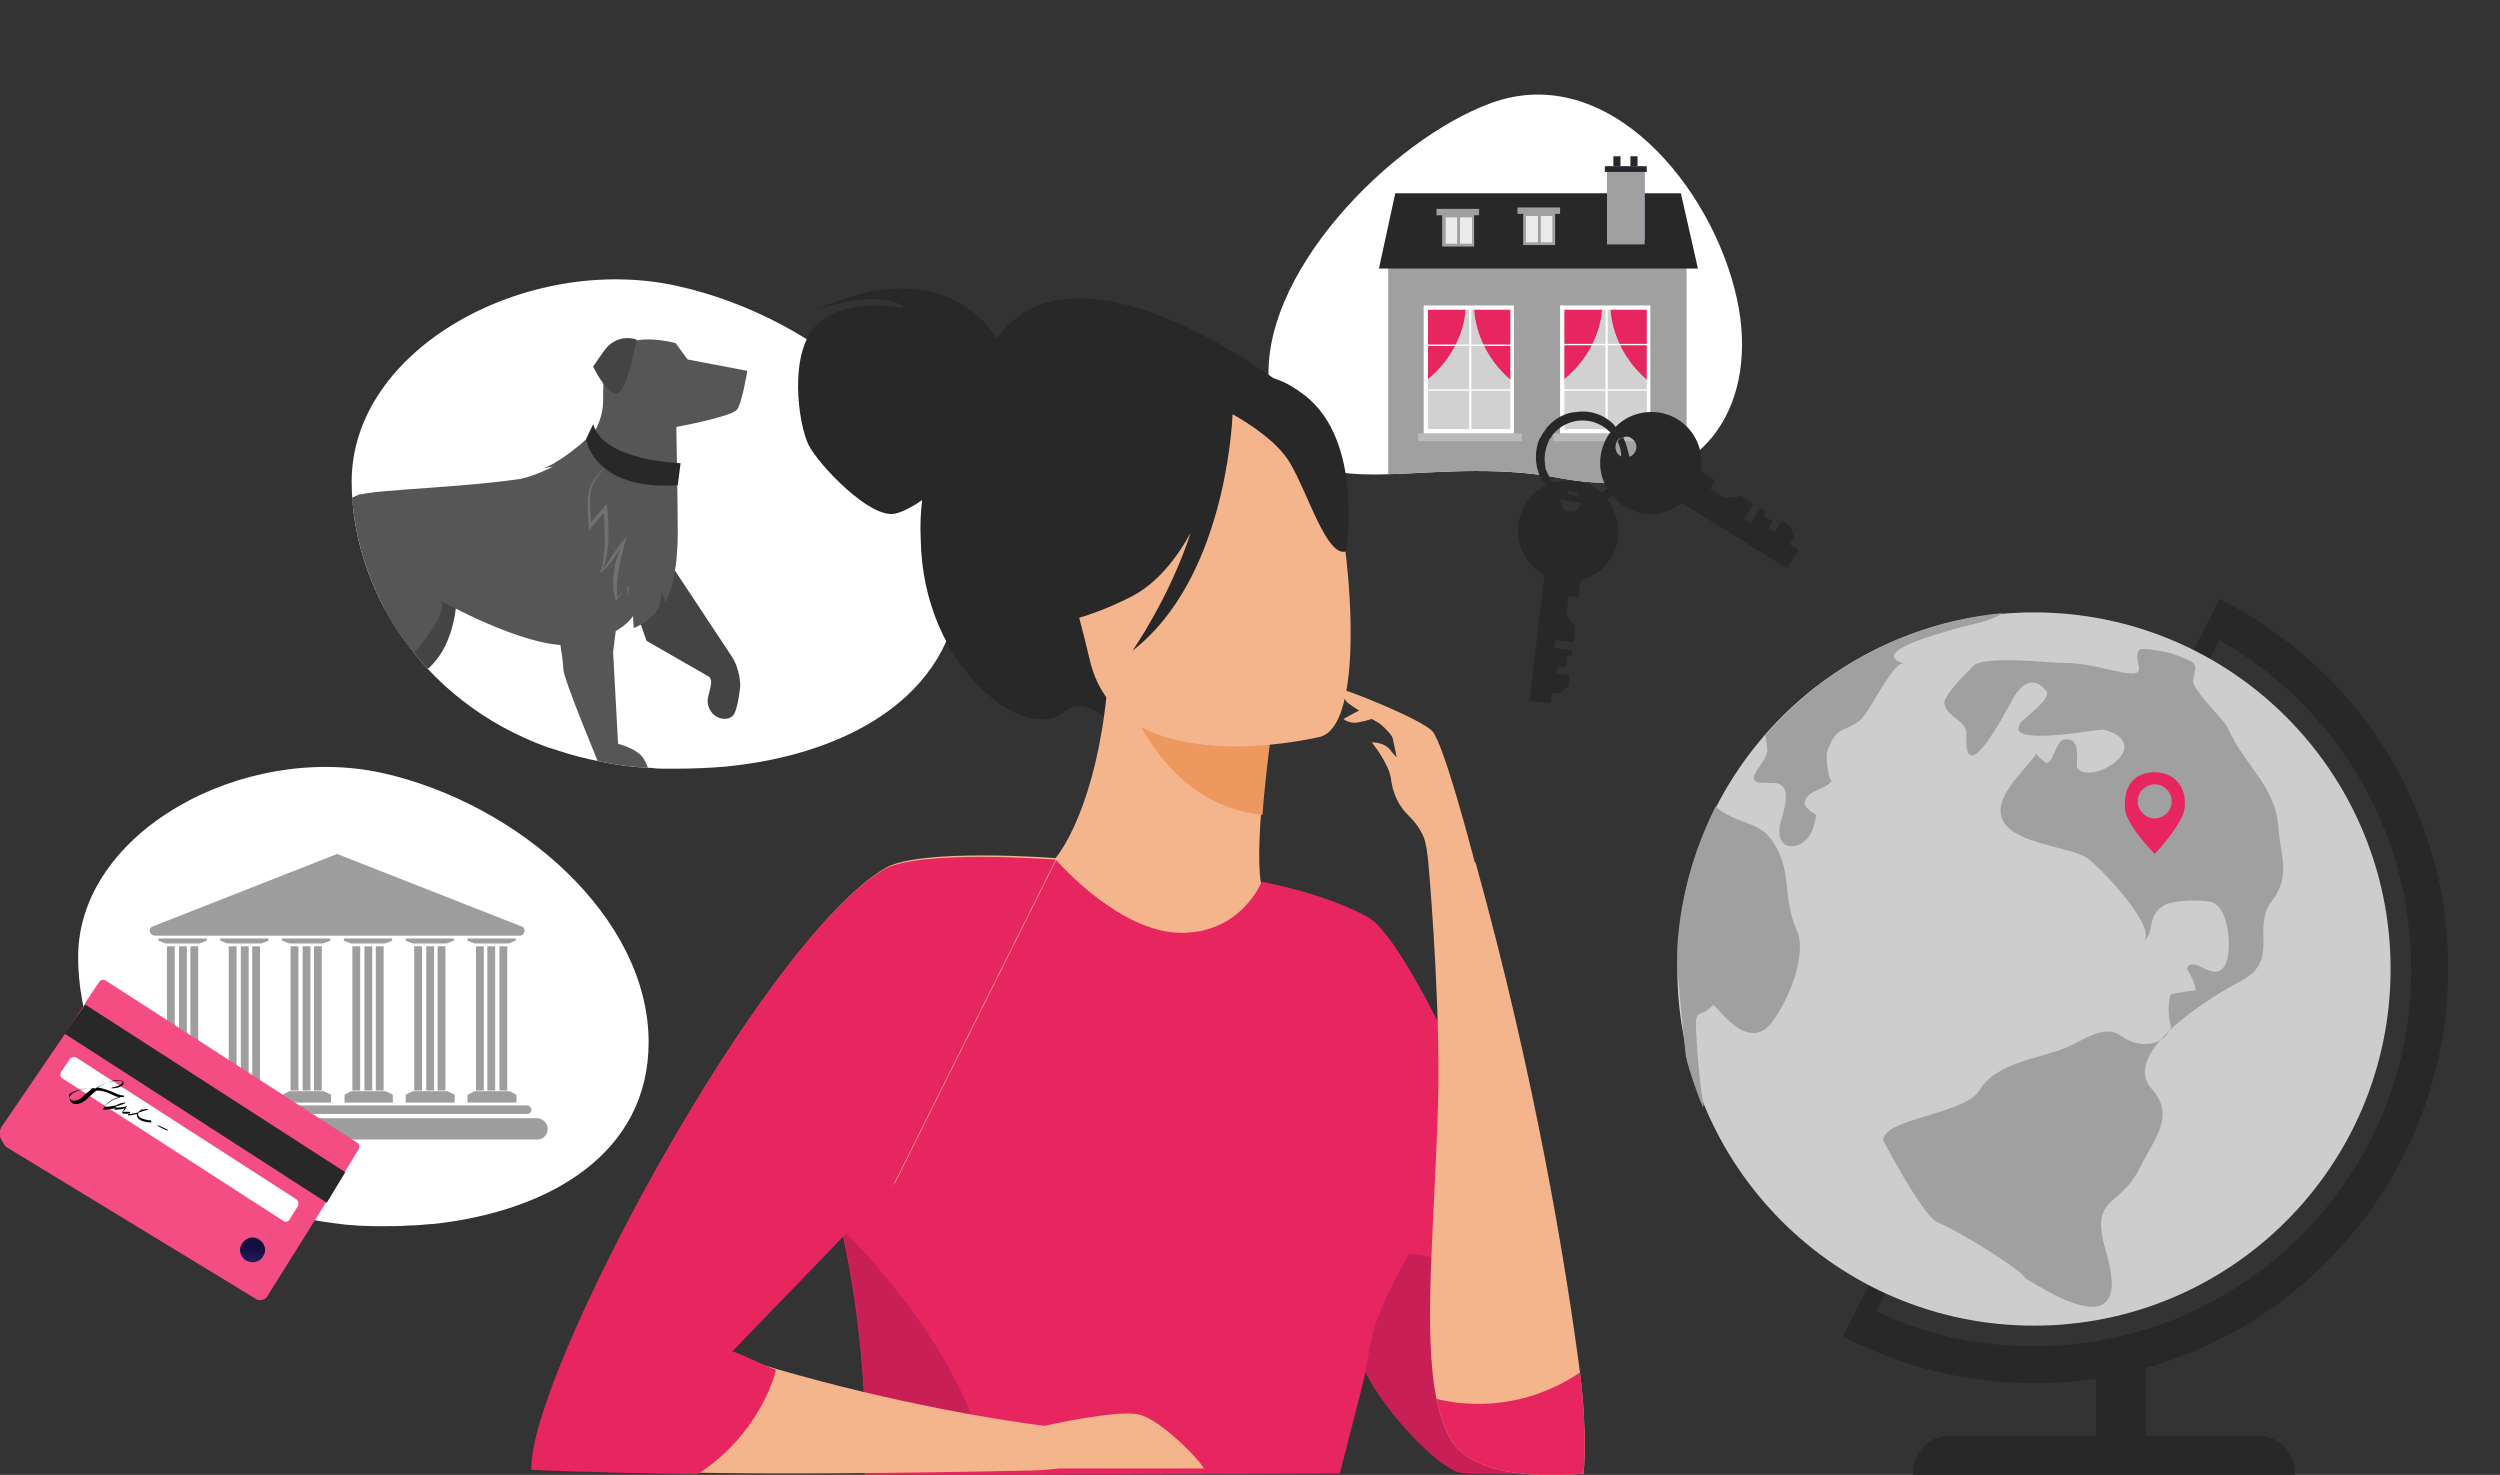 <?xml version="1.0" encoding="utf-8"?>
<!-- Generator: Adobe Illustrator 27.0.0, SVG Export Plug-In . SVG Version: 6.00 Build 0)  -->
<svg version="1.1" xmlns="http://www.w3.org/2000/svg" xmlns:xlink="http://www.w3.org/1999/xlink" x="0px" y="0px"
	 viewBox="0 0 351.9 207.6" style="enable-background:new 0 0 351.9 207.6;" xml:space="preserve">
<rect x="0" y="0" width="351.9" height="207.6" fill="#333333" stroke="none"/>
<style type="text/css">
	.st0{display:none;}
	.st1{display:inline;fill:#FFFFFF;}
	.st2{display:inline;}
	.st3{fill:#B9B9B9;}
	.st4{fill:#CDCDCD;}
	.st5{fill:#7C7C7C;}
	.st6{fill:#E4E4E4;}
	.st7{display:inline;opacity:0.22;}
	.st8{fill:#F47458;}
	.st9{fill:#444444;}
	.st10{fill:#565656;}
	.st11{fill:#707070;}
	.st12{display:inline;fill:#282828;}
	.st13{clip-path:url(#SVGID_00000005956811011422886280000015079470346973385899_);fill:#FFFFFF;}
	.st14{clip-path:url(#SVGID_00000005956811011422886280000015079470346973385899_);}
	.st15{fill:#A0A0A0;}
	.st16{fill:#A2A2A2;}
	.st17{fill:#E7255E;}
	.st18{fill:#FFFFFF;}
	.st19{fill:#282828;}
	.st20{fill:#EBEBEB;}
	.st21{fill:#7C9AF2;}
	.st22{fill:#BABABA;}
	.st23{fill:#D1D1D1;}
	.st24{clip-path:url(#SVGID_00000013903822945370105390000013106571412504302479_);fill:#FFFFFF;}
	.st25{clip-path:url(#SVGID_00000013903822945370105390000013106571412504302479_);}
	.st26{fill:#F4B58D;}
	.st27{fill:#ED985F;}
	.st28{fill:#C91F57;}
	.st29{fill:#9E9E9E;}
	.st30{fill:#F44D84;}
	.st31{fill:url(#SVGID_00000082356870649907722490000002865726505185568182_);}
	.st32{fill:url(#SVGID_00000106837051004963756800000004551920043144923016_);}
</style>
<g id="bg" class="st0">
	<rect x="-51.3" y="-711.1" class="st1" width="841.9" height="841.9"/>
</g>
<g id="graphics">
	<g class="st0">
		<g class="st2">
			
				<rect x="151.2" y="-431.3" transform="matrix(-1 -1.224647e-16 1.224647e-16 -1 330.164 -839.692)" class="st3" width="27.9" height="23"/>
			
				<rect x="165.1" y="-431.3" transform="matrix(-1 -1.224647e-16 1.224647e-16 -1 358.023 -839.692)" class="st4" width="27.9" height="23"/>
			<polygon class="st5" points="151.2,-414.2 155.6,-414.2 155.2,-415.4 155.6,-416.3 151.2,-416.3 			"/>
			<polygon class="st3" points="165.1,-424.2 169.5,-424.2 169.1,-425.5 169.5,-426.4 165.1,-426.4 			"/>
			<polygon class="st5" points="165.1,-426.4 160.7,-426.4 161.1,-425.1 160.7,-424.2 165.1,-424.2 			"/>
			<polygon class="st3" points="192.9,-413.9 188.5,-413.9 188.9,-412.7 188.5,-411.8 192.9,-411.8 			"/>
			<rect x="183.1" y="-429.8" class="st6" width="8" height="3.1"/>
		</g>
		<g class="st2">
			
				<rect x="130.3" y="-454.3" transform="matrix(-1 -1.224647e-16 1.224647e-16 -1 288.375 -885.711)" class="st3" width="27.9" height="23"/>
			
				<rect x="144.2" y="-454.3" transform="matrix(-1 -1.224647e-16 1.224647e-16 -1 316.234 -885.711)" class="st4" width="27.9" height="23"/>
			<polygon class="st5" points="130.3,-437.2 134.7,-437.2 134.3,-438.4 134.7,-439.3 130.3,-439.3 			"/>
			<polygon class="st3" points="144.2,-447.2 148.6,-447.2 148.2,-448.5 148.6,-449.4 144.2,-449.4 			"/>
			<polygon class="st5" points="144.2,-449.4 139.8,-449.4 140.2,-448.1 139.8,-447.2 144.2,-447.2 			"/>
			<polygon class="st3" points="172,-436.9 167.6,-436.9 168,-435.7 167.6,-434.8 172,-434.8 			"/>
			<rect x="162.2" y="-452.8" class="st6" width="8" height="3.1"/>
		</g>
		<g class="st2">
			
				<rect x="106.4" y="-431.3" transform="matrix(-1 -1.224647e-16 1.224647e-16 -1 240.616 -839.692)" class="st3" width="27.9" height="23"/>
			
				<rect x="120.3" y="-431.3" transform="matrix(-1 -1.224647e-16 1.224647e-16 -1 268.475 -839.692)" class="st4" width="27.9" height="23"/>
			<polygon class="st5" points="106.4,-414.2 110.8,-414.2 110.4,-415.4 110.8,-416.3 106.4,-416.3 			"/>
			<polygon class="st3" points="120.3,-424.2 124.7,-424.2 124.3,-425.5 124.7,-426.4 120.3,-426.4 			"/>
			<polygon class="st5" points="120.3,-426.4 115.9,-426.4 116.3,-425.1 115.9,-424.2 120.3,-424.2 			"/>
			<polygon class="st3" points="148.2,-413.9 143.8,-413.9 144.1,-412.7 143.8,-411.8 148.2,-411.8 			"/>
			<rect x="138.3" y="-429.8" class="st6" width="8" height="3.1"/>
		</g>
		<path class="st7" d="M150.6-437.5c-0.1,0-0.2,0-0.2,0c-0.1,0-0.2-0.1-0.2-0.2c0-0.2,0-0.5,0-0.7c0-0.1,0.1-0.2,0.2-0.2
			c0.4,0,0.8,0,1.2,0c0.1,0,0.2,0.1,0.2,0.2c0,0.7,0,1.4,0,2.1c0,0.1,0,0.1,0.1,0.1c0.5,0,0.9,0,1.4,0c0.2,0,0.3-0.1,0.3-0.3
			c0-0.8,0-1.7,0-2.5c0-0.2-0.1-0.4-0.3-0.5c-0.6-0.3-1.2-0.6-1.8-1c-0.2-0.1-0.4-0.1-0.6,0c-0.6,0.3-1.2,0.6-1.7,1
			c-0.2,0.1-0.3,0.3-0.3,0.5c0,0.8,0,1.7,0,2.5c0,0.2,0.1,0.2,0.2,0.3c0.1,0,0.2,0,0.2,0c0.1,0,0.2,0.1,0.2,0.2c0,0.2,0,0.5,0,0.7
			c0,0.1,0,0.2-0.1,0.2c-0.3,0-0.7,0-1-0.2c-0.4-0.2-0.6-0.6-0.6-1.1c0-0.9,0-1.8,0-2.6c0-0.6,0.3-1,0.8-1.3
			c0.6-0.4,1.3-0.7,1.9-1.1c0.5-0.3,1.1-0.3,1.6,0c0.6,0.3,1.2,0.7,1.8,1c0.6,0.3,0.8,0.8,0.8,1.4c0,0.8,0,1.7,0,2.5
			c0,0.8-0.6,1.3-1.3,1.3c-0.8,0-1.7,0-2.5,0c-0.2,0-0.2,0-0.2-0.2c0-0.7,0-1.4,0-2C150.6-437.4,150.6-437.4,150.6-437.5z"/>
		<path class="st7" d="M127.6-414.5c-0.1,0-0.2,0-0.2,0c-0.1,0-0.2-0.1-0.2-0.2c0-0.2,0-0.5,0-0.7c0-0.1,0.1-0.2,0.2-0.2
			c0.4,0,0.8,0,1.2,0c0.1,0,0.2,0.1,0.2,0.2c0,0.7,0,1.4,0,2.1c0,0.1,0,0.1,0.1,0.1c0.5,0,0.9,0,1.4,0c0.2,0,0.3-0.1,0.3-0.3
			c0-0.8,0-1.7,0-2.5c0-0.2-0.1-0.4-0.3-0.5c-0.6-0.3-1.2-0.6-1.8-1c-0.2-0.1-0.4-0.1-0.6,0c-0.6,0.3-1.2,0.6-1.7,1
			c-0.2,0.1-0.3,0.3-0.3,0.5c0,0.8,0,1.7,0,2.5c0,0.2,0.1,0.2,0.2,0.3c0.1,0,0.2,0,0.2,0c0.1,0,0.2,0.1,0.2,0.2c0,0.2,0,0.5,0,0.7
			c0,0.1,0,0.2-0.1,0.2c-0.3,0-0.7,0-1-0.2c-0.4-0.2-0.6-0.6-0.6-1.1c0-0.9,0-1.8,0-2.6c0-0.6,0.3-1,0.8-1.3
			c0.6-0.4,1.3-0.7,1.9-1.1c0.5-0.3,1.1-0.3,1.6,0c0.6,0.3,1.2,0.7,1.8,1c0.6,0.3,0.8,0.8,0.8,1.4c0,0.8,0,1.7,0,2.5
			c0,0.8-0.6,1.3-1.3,1.3c-0.8,0-1.7,0-2.5,0c-0.2,0-0.2,0-0.2-0.2c0-0.7,0-1.4,0-2C127.6-414.3,127.6-414.4,127.6-414.5z"/>
		<path class="st7" d="M172.3-414.5c-0.1,0-0.2,0-0.2,0c-0.1,0-0.2-0.1-0.2-0.2c0-0.2,0-0.5,0-0.7c0-0.1,0.1-0.2,0.2-0.2
			c0.4,0,0.8,0,1.2,0c0.1,0,0.2,0.1,0.2,0.2c0,0.7,0,1.4,0,2.1c0,0.1,0,0.1,0.1,0.1c0.5,0,0.9,0,1.4,0c0.2,0,0.3-0.1,0.3-0.3
			c0-0.8,0-1.7,0-2.5c0-0.2-0.1-0.4-0.3-0.5c-0.6-0.3-1.2-0.6-1.8-1c-0.2-0.1-0.4-0.1-0.6,0c-0.6,0.3-1.2,0.6-1.7,1
			c-0.2,0.1-0.3,0.3-0.3,0.5c0,0.8,0,1.7,0,2.5c0,0.2,0.1,0.2,0.2,0.3c0.1,0,0.2,0,0.2,0c0.1,0,0.2,0.1,0.2,0.2c0,0.2,0,0.5,0,0.7
			c0,0.1,0,0.2-0.1,0.2c-0.3,0-0.7,0-1-0.2c-0.4-0.2-0.6-0.6-0.6-1.1c0-0.9,0-1.8,0-2.6c0-0.6,0.3-1,0.8-1.3
			c0.6-0.4,1.3-0.7,1.9-1.1c0.5-0.3,1.1-0.3,1.6,0c0.6,0.3,1.2,0.7,1.8,1c0.6,0.3,0.8,0.8,0.8,1.4c0,0.8,0,1.7,0,2.5
			c0,0.8-0.6,1.3-1.3,1.3c-0.8,0-1.7,0-2.5,0c-0.2,0-0.2,0-0.2-0.2c0-0.7,0-1.4,0-2C172.3-414.3,172.3-414.4,172.3-414.5z"/>
	</g>
	<g class="st0">
		<g class="st2">
			<g>
				<path class="st8" d="M75.7,114.5l-1-4.6l-6.1,3.8l3.5,2.8C72,116.5,73.1,113.6,75.7,114.5z"/>
				<path class="st9" d="M35.7,131.6c0,0-7.1,3.2-14.9,7.1c-7.8,3.9-9.7,3.5-10.8,2.4c-1.1-1.1-1.2-3.7-1.2-3.7s-1.8,2.7-0.9,6.1
					c0.9,3.4,3.7,3.5,3.7,3.5l2-1.2l-1.3,2.3c0,0,2.8,1.4,5.3-1.1c2.6-2.6,3.1-4.2,3.1-4.2s-1,4-2,5c0,0,2.9,1.3,4.6-1
					c1.7-2.3,2.4-5.2,2.4-5.2l-0.6,5.4c0,0,2.6-1,4.1-5.2l-0.8,4c0,0,2.7-3.7,3.7-7.8c1.1-4.1,3.3-4.6,3.3-4.6L35.7,131.6z"/>
				<path class="st9" d="M49.2,145.4c0,0,0.3,8.7-5.6,11.9c-1.4,0.8-3.7,3.6-3.3,5.2c0.4,1.5,3.9,4.5,3.9,4.5s2.4,0.2,3.5,2.9
					c0.2,0.4-0.6,0.3-0.6,0.3l-6.2,0l-5.3-9.1l0.4-5.7l3.5-8.9l6.6-1.1L49.2,145.4z"/>
				<path class="st9" d="M78.4,140c0,0,7.9,11.9,9.6,14.5c1.2,1.8,1.2,4.1,1.2,4.1s-0.3,3.6-1.1,4.3c-0.1,0.1-0.3,0.2-0.5,0.3
					c-1.8,0.5-3.4-1.3-2.9-3.1c0.2-0.8,0.4-1.6,0.4-1.9c0-0.8-0.4-0.9-0.4-0.9l-8.7-5l-2.9-8.4L78.4,140z"/>
				<path class="st10" d="M72.6,142.6l-1.4,11.3l0.7,12.9c0,0,2.8,0.7,3.6,2.1c0.8,1.4,0.7,1.7,0.7,1.7h-6.6c0,0-5.4-12.9-5.4-14.3
					c0-1.4-1.4-9.4-1.4-10.5c0-1.1,0.9-5.8,4.1-6.2C69.9,139.2,72.6,142.6,72.6,142.6z"/>
				<path class="st10" d="M81.8,112.6l-1.7-2.3c0,0-5.6-1.6-8,0.8c-0.8,0.8-1.6,1.9-2,3.4c-0.2,0.8-0.2,2.3-0.2,3.7
					c0,1.6-0.3,2.6-0.9,4c-1.1,1.7-5.7,5.2-7.5,5.7l1.3-0.2c0,0-2.5,1.3-4.5,1.7c-7.9,1.2-19.9,1.5-22.5,2.2
					c-3.2,0.9-5.1,10.2-4.2,14.9c0.9,4.7-5.6,2.8-7.1,5.9c-1.5,2.9,4.2,16.1,4.2,16.1s1.5,1.8,1.7,2h6.4c0,0-0.2-4.1-3.4-5.2
					c-3.2-1.1-2.7-7.9-2.7-7.9s9.1,1.3,13.6-4.7c3.5-4.6,3.1-5.8,2.8-6.1c1.7,0.9,13.3,7.2,19.2,6.1c6.3-1.2,7.8-4,7.8-4l0.1,1.7
					c0,0,4.3-1.5,3.8-5c0,0,0.6,0.5,0.6,1.4c0,0,1.8-2.4,1.8-9.9c0-4.2-0.2-14.8-0.2-14.8s7.6-1.4,8.5-2.4c0.7-0.7,1.5-5.5,1.5-5.5
					L81.8,112.6z"/>
				<path class="st9" d="M68.5,113.7c0,0,1.5,3.3,3.1,3.8c1.6,0.5,3-7.6,3-7.6s-2.2-0.9-4.1,1C69.8,111.6,68.5,113.7,68.5,113.7z"/>
			</g>
			<path class="st11" d="M73.4,144.5c-1.9,2.2-0.2,0.2-1.5,1.7c-0.3-2.7,0.6-6,1.3-8.6c-1.2,1.3-2.7,3.8-3.5,4.8
				c1.3-2.3,1-6.7,0.7-9.4c0,0-1.5,1.8-2.2,2.6c-0.1-1.2-0.3-3.8,0.1-4.9c0.4-1.2,1.6-2.6,2.5-3.4c-1,0.8-2.3,2.1-2.7,3.3
				c-0.7,1.7-0.2,5.8-0.2,6.1c2.2-2.5,0.7-0.8,2.1-2.4c0.1,2.2,0.4,6.8-0.7,8.6c1.2-0.8,2.3-2.4,3-3.7c-1.8,4.7-0.6,7.4-0.6,7.5
				c0,0,0.1-0.1,1.5-2c0.1,0.3,0.2,0.9,0.3,1.2C73.6,145.8,73.4,144.9,73.4,144.5z"/>
		</g>
		<path class="st12" d="M68.4,121.8l-1,2.1c0,0,1,7.3,12.9,6.5l0.4-3.1C80.7,127.3,69.8,126.9,68.4,121.8z"/>
	</g>
	<g>
		<g>
			<g>
				<g>
					<defs>
						<path id="SVGID_1_" d="M224.3,67.9c-1.5-0.1-3.1-0.3-4.7-0.6c-4.1-0.8-8.1-1-11.8-1c-15.5,0-27.2,4.1-29.1-11.5
							c-2-15.9,17.2-35.2,31.2-40.3c16.5-6,31.2,11.9,34.6,27.6C247.6,56.4,240.5,68.8,224.3,67.9z"/>
					</defs>
					<clipPath id="SVGID_00000059286496659772643300000000318406634021591203_">
						<use xlink:href="#SVGID_1_"  style="overflow:visible;"/>
					</clipPath>
					<path style="clip-path:url(#SVGID_00000059286496659772643300000000318406634021591203_);fill:#FFFFFF;" d="M228,76
						c-2-0.1-4.1-0.4-6.3-0.8c-5.4-1.1-10.7-1.4-15.6-1.4c-20.5,0-35.9,5.4-38.5-15.2c-2.6-21,22.7-46.5,41.3-53.2
						c21.8-8,41.2,15.7,45.8,36.4C258.9,60.8,249.4,77.2,228,76z"/>
					<g style="clip-path:url(#SVGID_00000059286496659772643300000000318406634021591203_);">
						<g>
							<rect x="195.4" y="35.3" class="st15" width="42" height="56.6"/>
						</g>
						<g>
							<g>
								<g>
									<g>
										<g>
											<rect x="200.8" y="69.4" class="st16" width="12.1" height="17.4"/>
										</g>
										<g>
											<path class="st17" d="M206.4,69.4c0,0,0.1,5.8-5.6,10.3V69.4H206.4z"/>
										</g>
										<g>
											<path class="st17" d="M207.6,69.4c0,0-0.1,5.8,5.3,10.3V69.4H207.6z"/>
										</g>
									</g>
									<g>
										<rect x="206.8" y="69.4" class="st18" width="0.3" height="17.4"/>
									</g>
									<g>
										<rect x="200.8" y="74.5" class="st18" width="12.1" height="0.2"/>
									</g>
									<g>
										<rect x="200.8" y="80.8" class="st18" width="12.1" height="0.2"/>
									</g>
									<g>
										<path class="st18" d="M213.2,87.1h-12.7V69.1h12.7V87.1z M201,86.5h11.6V69.7H201V86.5z"/>
									</g>
								</g>
							</g>
							<g>
								<g>
									<g>
										<g>
											<g>
												<rect x="220" y="69.4" class="st16" width="12.1" height="17.4"/>
											</g>
											<g>
												<path class="st17" d="M225.6,69.4c0,0,0.1,5.8-5.6,10.3V69.4H225.6z"/>
											</g>
											<g>
												<path class="st17" d="M226.8,69.4c0,0-0.1,5.8,5.3,10.3V69.4H226.8z"/>
											</g>
										</g>
										<g>
											<rect x="226.1" y="69.4" class="st18" width="0.3" height="17.4"/>
										</g>
										<g>
											<rect x="220" y="74.5" class="st18" width="12.1" height="0.2"/>
										</g>
										<g>
											<rect x="220" y="80.8" class="st18" width="12.1" height="0.2"/>
										</g>
										<g>
											<path class="st18" d="M232.4,87.1h-12.7V69.1h12.7V87.1z M220.3,86.5h11.6V69.7h-11.6V86.5z"/>
										</g>
									</g>
								</g>
							</g>
						</g>
						<g>
							<polygon class="st19" points="239,37.8 194.1,37.8 196.4,27.2 236.6,27.2 							"/>
						</g>
						<g>
							<g>
								<rect x="203.2" y="30.4" class="st20" width="4.1" height="4.1"/>
							</g>
							<g>
								<g>
									<path class="st16" d="M203,30.2v4.5h4.5v-4.5H203z M207.2,34.3h-3.7v-3.7h3.7V34.3z"/>
								</g>
							</g>
							<g>
								
									<rect x="203.3" y="32.2" transform="matrix(-1.836970e-16 1 -1 -1.836970e-16 237.708 -172.886)" class="st15" width="4.1" height="0.4"/>
							</g>
							<g>
								<rect x="202.2" y="29.4" class="st15" width="6" height="0.9"/>
							</g>
						</g>
						<g>
							<g>
								<rect x="226.2" y="23.4" class="st21" width="5.3" height="10.4"/>
							</g>
							<g>
								<rect x="226.2" y="24" class="st15" width="5.3" height="10.4"/>
							</g>
							<g>
								<rect x="227.1" y="22" class="st19" width="1" height="1.4"/>
							</g>
							<g>
								<rect x="229.5" y="22" class="st19" width="1" height="1.4"/>
							</g>
							<g>
								<rect x="225.9" y="23.4" class="st19" width="5.9" height="0.8"/>
							</g>
						</g>
						<g>
							<rect x="199.6" y="61" class="st22" width="14.6" height="1.1"/>
						</g>
						<g>
							<rect x="218.6" y="61" class="st22" width="14.6" height="1.1"/>
						</g>
						<g>
							<rect x="218.8" y="87" class="st22" width="14.6" height="1.1"/>
						</g>
						<g>
							<rect x="199.5" y="87" class="st22" width="14.6" height="1.1"/>
						</g>
						<g>
							<g>
								<g>
									<g>
										<g>
											<rect x="200.7" y="43.3" class="st23" width="12.1" height="17.4"/>
										</g>
										<g>
											<path class="st17" d="M206.3,43.3c0,0,0.1,5.8-5.6,10.3V43.3H206.3z"/>
										</g>
										<g>
											<path class="st17" d="M207.5,43.3c0,0-0.1,5.8,5.3,10.3V43.3H207.5z"/>
										</g>
									</g>
									<g>
										<rect x="206.8" y="43.3" class="st18" width="0.3" height="17.4"/>
									</g>
									<g>
										<rect x="200.7" y="48.5" class="st18" width="12.1" height="0.2"/>
									</g>
									<g>
										<rect x="200.7" y="54.8" class="st18" width="12.1" height="0.2"/>
									</g>
									<g>
										<path class="st18" d="M213.1,61h-12.7V43h12.7V61z M201,60.4h11.6V43.6H201V60.4z"/>
									</g>
								</g>
							</g>
							<g>
								<g>
									<g>
										<g>
											<g>
												<rect x="219.9" y="43.3" class="st23" width="12.1" height="17.4"/>
											</g>
											<g>
												<path class="st17" d="M225.5,43.3c0,0,0.1,5.8-5.6,10.3V43.3H225.5z"/>
											</g>
											<g>
												<path class="st17" d="M226.7,43.3c0,0-0.1,5.8,5.3,10.3V43.3H226.7z"/>
											</g>
										</g>
										<g>
											<rect x="226" y="43.3" class="st18" width="0.3" height="17.4"/>
										</g>
										<g>
											<rect x="219.9" y="48.4" class="st18" width="12.1" height="0.2"/>
										</g>
										<g>
											<rect x="219.9" y="54.8" class="st18" width="12.1" height="0.2"/>
										</g>
										<g>
											<path class="st18" d="M232.3,61h-12.7V43h12.7V61z M220.2,60.4h11.6V43.6h-11.6V60.4z"/>
										</g>
									</g>
								</g>
							</g>
						</g>
						<g>
							<g>
								<rect x="214.6" y="30.2" class="st20" width="4.1" height="4.1"/>
							</g>
							<g>
								<g>
									<path class="st16" d="M214.4,30v4.5h4.5V30H214.4z M218.5,34.1h-3.7v-3.7h3.7V34.1z"/>
								</g>
							</g>
							<g>
								
									<rect x="214.6" y="32" transform="matrix(-1.836970e-16 1 -1 -1.836970e-16 248.883 -184.466)" class="st15" width="4.1" height="0.4"/>
							</g>
							<g>
								<rect x="213.6" y="29.2" class="st15" width="6" height="0.9"/>
							</g>
						</g>
					</g>
				</g>
				<path class="st18" d="M91.3,146.7c0,15.5-13.7,23.8-30.4,25.6c-0.1,0-0.2,0-0.3,0c-1,0.1-2.1,0.2-3.1,0.2h0
					c-1.2,0.1-2.5,0.1-3.7,0.1c-0.1,0-0.1,0-0.2,0c-2.2,0-4.4-0.1-6.4-0.4c-23.9-2.9-36.2-21.3-36.2-37.5
					c0-17.6,23.2-30.2,42.8-25.9C73,113.1,91.3,129.1,91.3,146.7z"/>
				<g>
					<defs>
						<path id="SVGID_00000000215779472749580310000015162748959743592110_" d="M135.2,80.5c0,16.6-14.9,25.6-33,27.4
							c-2.3,0.2-4.7,0.3-7.1,0.3c-0.5,0-0.9,0-1.3,0c0,0,0,0-0.1,0c-0.6,0-1.3,0-1.9-0.1c-2.6-0.1-5-0.4-7.3-0.9
							c-2-0.4-4-0.9-5.8-1.5c-0.5-0.2-1-0.3-1.6-0.5c-18.2-6.6-27.6-22.8-27.6-37.4c0-18.8,24.7-32.1,45.6-27.6
							C115.8,44.7,135.2,61.7,135.2,80.5z"/>
					</defs>
					<clipPath id="SVGID_00000082332962360237778320000014212017979761557662_">
						<use xlink:href="#SVGID_00000000215779472749580310000015162748959743592110_"  style="overflow:visible;"/>
					</clipPath>
					<path style="clip-path:url(#SVGID_00000082332962360237778320000014212017979761557662_);fill:#FFFFFF;" d="M139.1,80.1
						c0,18.2-16.3,28-36.1,30c-2.5,0.3-5.1,0.4-7.7,0.4c-0.5,0-1,0-1.5,0c0,0,0,0-0.1,0c-0.7,0-1.4,0-2-0.1c-2.8-0.2-5.5-0.5-8-1
						c-2.2-0.4-4.4-1-6.4-1.6c-0.6-0.2-1.1-0.4-1.7-0.6c-20-7.2-30.2-25-30.2-40.9c0-20.5,27-35.2,49.9-30.2
						C117.8,40.9,139.1,59.6,139.1,80.1z"/>
					<g style="clip-path:url(#SVGID_00000082332962360237778320000014212017979761557662_);">
						<g>
							<g>
								<path class="st8" d="M90.7,52.4l-1-4.6l-6.1,3.8l3.5,2.8C87,54.4,88.2,51.5,90.7,52.4z"/>
								<path class="st9" d="M50.8,69.5c0,0-7.1,3.2-14.9,7.1C28,80.5,26.1,80.1,25,79c-1.1-1.1-1.2-3.7-1.2-3.7S22,78,22.9,81.4
									c0.9,3.4,3.7,3.5,3.7,3.5l2-1.2L27.2,86c0,0,2.8,1.4,5.3-1.1c2.6-2.6,3.1-4.2,3.1-4.2s-1,4-2,5c0,0,2.9,1.3,4.6-1
									c1.7-2.3,2.4-5.2,2.4-5.2L40,84.8c0,0,2.6-1,4.1-5.2l-0.8,4c0,0,2.7-3.7,3.7-7.8c1.1-4.1,3.3-4.6,3.3-4.6L50.8,69.5z"/>
								<path class="st9" d="M64.3,83.3c0,0,0.3,8.7-5.6,11.9c-1.4,0.8-3.7,3.6-3.3,5.2c0.4,1.5,3.9,4.5,3.9,4.5s2.4,0.2,3.5,2.9
									c0.2,0.4-0.6,0.3-0.6,0.3l-6.2,0l-5.3-9.1l0.4-5.7l3.5-8.9l6.6-1.1L64.3,83.3z"/>
								<path class="st9" d="M93.4,77.9c0,0,7.9,11.9,9.6,14.5c1.2,1.8,1.2,4.1,1.2,4.1s-0.3,3.6-1.1,4.3c-0.1,0.1-0.3,0.2-0.5,0.3
									c-1.8,0.5-3.4-1.3-2.9-3.1c0.2-0.8,0.4-1.6,0.4-1.9c0-0.8-0.4-0.9-0.4-0.9l-8.7-5l-2.9-8.4L93.4,77.9z"/>
								<path class="st10" d="M87.7,80.5l-1.4,11.3l0.7,12.9c0,0,2.8,0.7,3.6,2.1c0.8,1.4,0.7,1.7,0.7,1.7h-6.6
									c0,0-5.4-12.9-5.4-14.3c0-1.4-1.4-9.4-1.4-10.5c0-1.1,0.9-5.8,4.1-6.2C85,77.1,87.7,80.5,87.7,80.5z"/>
								<path class="st10" d="M96.8,50.6l-1.7-2.3c0,0-5.6-1.6-8,0.8c-0.8,0.8-1.6,1.9-2,3.4c-0.2,0.8-0.2,2.3-0.2,3.7
									c0,1.6-0.3,2.6-0.9,4c-1.1,1.7-5.7,5.2-7.5,5.7l1.3-0.2c0,0-2.5,1.3-4.5,1.7c-7.9,1.2-19.9,1.5-22.5,2.2
									c-3.2,0.9-5.1,10.2-4.2,14.9c0.9,4.7-5.6,2.8-7.1,5.9c-1.5,2.9,4.2,16.1,4.2,16.1s1.5,1.8,1.7,2h6.4c0,0-0.2-4.1-3.4-5.2
									c-3.2-1.1-2.7-7.9-2.7-7.9s9.1,1.3,13.6-4.7c3.5-4.6,3.1-5.8,2.8-6.1c1.7,0.9,13.3,7.2,19.2,6.1c6.3-1.2,7.8-4,7.8-4
									l0.1,1.7c0,0,4.3-1.5,3.8-5c0,0,0.6,0.5,0.6,1.4c0,0,1.8-2.4,1.8-9.9c0-4.2-0.2-14.8-0.2-14.8s7.6-1.4,8.5-2.4
									c0.7-0.7,1.5-5.5,1.5-5.5L96.8,50.6z"/>
								<path class="st9" d="M83.5,51.6c0,0,1.5,3.3,3.1,3.8c1.6,0.5,3-7.6,3-7.6s-2.2-0.9-4.1,1C84.8,49.6,83.5,51.6,83.5,51.6z"/>
							</g>
							<path class="st11" d="M88.4,82.4c-1.9,2.2-0.2,0.2-1.5,1.7c-0.3-2.7,0.6-6,1.3-8.6c-1.2,1.3-2.7,3.8-3.5,4.8
								c1.3-2.3,1-6.7,0.7-9.4c0,0-1.5,1.8-2.2,2.6c-0.1-1.2-0.3-3.8,0.1-4.9c0.4-1.2,1.6-2.6,2.5-3.4c-1,0.8-2.3,2.1-2.7,3.3
								c-0.7,1.7-0.2,5.8-0.2,6.1c2.2-2.5,0.7-0.8,2.1-2.4c0.1,2.2,0.4,6.8-0.7,8.6c1.2-0.8,2.3-2.4,3-3.7c-1.8,4.7-0.6,7.4-0.6,7.5
								c0,0,0.1-0.1,1.5-2c0.1,0.3,0.2,0.9,0.3,1.2C88.6,83.7,88.5,82.8,88.4,82.4z"/>
						</g>
						<path class="st19" d="M83.5,59.7l-1,2.1c0,0,1,7.3,12.9,6.5l0.4-3.1C95.8,65.2,84.9,64.9,83.5,59.7z"/>
					</g>
				</g>
				<g>
					<path class="st19" d="M140.3,47.7c-0.6-1.1-7.4-12.4-25.6-4c0,0,9.3-3.4,12.8-0.3c0,0-8.4-1.8-12.5,2.3c-4.1,4-2.6,14-1.2,16.9
						c1.4,2.8,8.7,10.5,12.2,9.7c1.3-0.3,2.6-1.1,3.8-1.9c-0.2,1.7-0.3,3.5-0.2,5.5c0.3,18.3,14.9,28.9,20.2,24.3
						c3.4-3,7.8,3.1,7.8,3.1l22.3-49.6C179.7,53.6,151.3,32,140.3,47.7z"/>
					<path class="st26" d="M192.2,150.8c-4.7,3.2-10.5,5.9-17.9,7.6c-27.5,6.4-38.1-16.9-42.1-32.9c3.8-2.1,7.3-2.6,9.3-2.9
						c2-0.2,4.1-0.4,5.8-0.5c3.1-2.4,7.7-12.1,8.7-27.1l1.3,0.3l21.7,5.9c0,0-1,6.9-1.5,13.4c-0.4,5.1-0.4,10,0.5,11.2
						c1.7,0.4,2.7,0.6,2.7,0.6s0,0,0,0C181.2,127,187.5,137.4,192.2,150.8z"/>
					<path class="st27" d="M179.2,101.3c0,0-1,6.9-1.5,13.4c-12.3-1.2-18-12.9-20.2-19.4L179.2,101.3z"/>
					<path class="st26" d="M185.9,103.7c0,0-28.4,7-32.5-10.8c-4.1-17.7-10.5-28.8,7.5-34c18-5.2,23,0.8,25.8,6.3
						C189.5,70.9,193.1,101.5,185.9,103.7z"/>
					<path class="st19" d="M183.6,55.6c-5.6-4.3-8.7-2.4-10.2-0.4c-17.5-5-24.7,9.9-24.7,9.9c1,13.2-6.5,22.6-6.5,22.6
						s5.9,2,17.2-3.8c3.4-1.8,6.1-5.1,8.2-8.9c-3,9.2-8.2,16.6-8.2,16.6c12.8-9.9,14-31.1,14.1-33.3c2.1,1.2,6.3,3.8,8.1,6.9
						c2.5,4.2,5.2,13.4,7.9,12.4C189.4,77.6,192.1,62.1,183.6,55.6z"/>
					<path class="st17" d="M188.6,207.4c1.1-4.2,2.2-8.7,3.3-12.9c0.1-0.5,0.2-1,0.3-1.4c2.6,5.4,10.1,13.5,13.4,14.2
						c0.2,0,1.1,0.1,2.5,0.1c5,0,14.8,0.1,14.8,0.1c1.9-14.9-22.5-75-30.7-78.6c-4-2.1-9.1-3.7-14.6-4.8c0,0-2.9,7.4-11.6,7.2
						c-8.3-0.2-16.5-9.3-17.3-10.2c-9.5-0.3-16.5,0-16.5,0s-20,31.3-17.5,38.5c1.6,4.8,2.9,9.5,3.9,14.1c2.8,12.9,3.4,24.7,3.1,34"
						/>
					<path class="st28" d="M121.9,205c0.1,0,0.1,0,0.2,0c5.8,0.6,11.3-0.5,16.8,1.6c-3.1-17.1-20.2-33.4-20.2-33.4s0,0.1,0,0.4
						C121.2,185.3,121.9,196.1,121.9,205z"/>
					<path class="st26" d="M169.5,206.8c-0.4-1.1-6.1-7-9.2-7.7c-3.1-0.7-13.3,1.6-13.3,1.6l0,0c-6.3-0.8-20.8-3.1-37.7-8
						c-3-0.9-6-1.8-9.1-2.9l25.8-23.3l22.8-45.7c0,0-19.3-1.5-24.2,1.4c-17.6,10.5-50.3,71.8-49.6,84.5c0,0,8.3,0.5,23.4,0.6
						c11.6,0.2,27.2,0.1,46.3-0.3c0,0,2.1,0,4.3-0.3H169.5z"/>
					<path class="st17" d="M98.2,207.5c-15.1-0.2-23.4-0.6-23.4-0.6c-0.6-12.7,32-74,49.6-84.5c4.9-2.9,24.2-1.4,24.2-1.4
						l-22.8,45.7l-22.7,23.5c2.2,0.8,4.6,2.1,6.1,2.6C109.3,192.8,107.2,201.7,98.2,207.5"/>
					<path class="st28" d="M222.9,207.4c-1.4,0-17.1-0.1-17.3-0.2c-3.4-0.6-10.8-8.8-13.4-14.2c-0.1,0.5,0.8-5.1,1.7-7.4
						c1.9-4.9,4.4-9,4.4-9C207.4,175.3,222.9,198.8,222.9,207.4z"/>
					<path class="st26" d="M222.4,193.2c-2-15.2-6.3-41.5-14.7-71.8l-0.1,0c-0.5-1.9-4.4-16.8-6-18.5c-1.7-1.7-11-5.4-12.5-5.8
						c0,0-0.3,1.1,0.7,1.9c0.3,0.2,0.8,0.6,1.5,1l-2.2,1.2c0,0,0.8,0.7,2,0.5c0.6-0.1,1.4-0.3,2-0.5c0.5,0.3,0.9,0.5,1.3,0.8
						c0.7,0.6,1.5,1.5,1.6,1.8c0.1,0.3,0.4,1.9,0.6,2.8c-0.3-0.3-0.6-0.6-0.8-0.9c-0.9-1.3-2.7-1.2-2.7-1.2s2.5,3.1,2.7,5.2
						c0.4,3.1,2.1,4.7,2.1,4.7l0,0c0.6,0.7,1.5,1.4,2.3,3c0.6,1.1,0.8,3.3,0.9,4.6l0,0c0.4,4.6,1.7,21.4,1.3,33.9
						c-0.5,16.7-2.1,31.7-0.2,41c0.5,2.4,1.2,4.4,2.2,6c4.1,6.3,18.5,4.5,18.5,4.5S223.5,202,222.4,193.2z"/>
					<path class="st17" d="M222.9,207.4c0,0-14.4,1.8-18.5-4.5c-1-1.6-1.7-3.6-2.2-6c3.1,0.8,11.5,2.1,20.2-3.7
						C223.5,202,222.9,207.4,222.9,207.4z"/>
				</g>
			</g>
		</g>
		<g>
			<g>
				<g>
					<g>
						<g>
							<path class="st19" d="M259.4,188.1c1.4,0.7,2.8,1.4,4.2,2c7.2,3,14.8,4.6,22.7,4.6c7.9,0,15.5-1.5,22.7-4.6
								c6.9-2.9,13.2-7.1,18.5-12.5c5.4-5.4,9.6-11.6,12.5-18.5c3-7.2,4.6-14.8,4.6-22.7c0-7.9-1.5-15.5-4.6-22.7
								c-2.9-6.9-7.1-13.2-12.5-18.5c-4.4-4.4-9.5-8.1-15.1-10.9c0,0-2.3,4.6-2.3,4.6L259.4,188.1z M286.3,189.5
								c-7.9,0-15.5-1.7-22.2-4.9l48.3-94.5c16.1,9.1,27,26.4,27,46.3C339.5,165.7,315.6,189.5,286.3,189.5z"/>
						</g>
						
							<rect x="295.1" y="190.3" transform="matrix(-1 -1.224647e-16 1.224647e-16 -1 597.158 396.184)" class="st19" width="7" height="15.7"/>
						<path class="st19" d="M274.4,202.1h43.5c2.8,0,5.1,2.3,5.1,5.1v0.6h-53.7v-0.6C269.3,204.3,271.6,202.1,274.4,202.1z"/>
						<g>
							<circle class="st4" cx="286.3" cy="136.4" r="50.2"/>
						</g>
						<g>
							<g>
								<path class="st15" d="M281.9,86.3c-1.9,1.3-4.8,1.6-7,2.3c-1.6,0.5-12,3.2-6.9,4.8c-1.5-0.5-4.9,7.1-6.3,8.1
									c-2.5,1.7-3.3,0.8-4.5,4.3c-0.3,1,0.3,4.6,0.7,4c-0.8,1.5-3.8,1.3-3.9,3.4c1.5,2.3,2.1,0.3,1.2,3.4c-1,3.1-5.2,3.7-4.7-0.2
									c0.2-1.5,2.4-6.2-1-6.2c-1.9,0-3.7,0.2-1.9-2.2c1.6-2.3,1.2-2.3,0.9-4.5c2.6-3,5.5-5.6,8.6-7.9
									C264.3,90.4,273,87.1,281.9,86.3C281.7,86.5,278.1,86.7,281.9,86.3z"/>
							</g>
							<path class="st15" d="M236.1,135.5c0-0.2,0-0.5,0-0.7c0,0,0,0,0,0c0-0.2,0-0.4,0-0.7c0,0,0,0,0-0.1c0-0.2,0-0.4,0-0.7
								c0,0,0,0,0,0c0.4-6.7,2.2-13.2,5.1-19.2c0,0,0,0,0,0c0.1-0.2,0.2-0.4,0.3-0.6c2.5,2.4,5.8,2,7.7,4.5c3.3,4.4,1.5,8,3.7,12.9
								c1.6,3.5-1.3,10.1-3.4,12.9c-3.6,4.8-8-2.7-8.4-2.3c-2.1,2.2-2.6-0.2-2.3,4.7c0,0.6,0.5,7.2,1,9.3c0,0.1,0,0.2-0.1,0.3
								c-0.5-1.1-0.9-2.2-1.3-3.4c-0.4-1.2-0.8-2.4-1.1-3.7C236.7,143.2,236.1,136.6,236.1,135.5z"/>
						</g>
					</g>
				</g>
				<g>
					<path class="st15" d="M265.1,160.5c0-3.1,11.4-3.6,13.5-7c2.4-4.1,9.2-4.6,12.6-6.2c2.4-1.1,5.2-3.2,7.5-1.4
						c2,1.5,5.7,1.7,6.9-1.3c-0.4-1.5-0.5-3-0.1-4.6c1.2-0.3,2.4-0.5,3.6-0.6c-0.2-1.1-0.7-2.1-1.3-3.1c1.1-2.1,4.2,2.7,5.6-0.9
						c0.7-1.9,0.4-7.5-2-8.4c-1.2-0.4-5.6-0.3-6.7,0.4c-2.7,1.5-1.2,3.8-3.1,5.2c2.6-1.8-6.9-11.5-8.1-12c-3-1.5-9.5-1.9-11.4-4.8
						c-2.1-3.3,3-7.3,4.5-9.7c0.4,0.5,0.9,0.9,1.4,1.3c1.1,0,1.3-3,2.5-3.3c2.7-0.5,1.6,3.5,1.9,4c2,2.6,11.2-3.2,3.8-5.4
						c-0.6-0.2-14.3,2.6-11.8-0.9c0.5-0.8,4.6-3.5,3.6-4.6c-1.9-2.3-3.7-0.7-4.8,1.4c-0.7,1.3-6.9,13.2-6.4,4.7
						c0.1-1.8-2.9-2.5-3.1-4.2c-0.2-1.3,3.4-4.6,4-5.3c1.3-1.6,10.8-0.5,12.4-0.5c3.7,0,5.6,0.8,9,1.4c3.7,0.6,0.9-1.8,2-3.2
						c0.4-0.5,4.4,0.4,4.6,0.5c3.9,1.4,3.5,1.3,3,3.7c-0.3,1.3,4.4,5.6,4.9,6.8c2.2,5.1,6.7,8.1,7.1,13.9c0.3,4.1,1.8,6.9-0.9,10.4
						c-3,3.9,1.3,8.3-4.4,11.3c-4.4,2.3-17.1,10.2-12.5,15.2c3.4,3.8,0.2,7.2-1.6,10.9c-3,6.2-7.3,3.8-4.8,12.2
						c4.3,14.7-11.3,3.3-11.4,3.6c0.1-0.9-10-7.1-12.5-8C270.4,170.7,265.1,160.6,265.1,160.5C265.1,159.1,265.2,162.1,265.1,160.5z
						"/>
				</g>
				<g>
					<g>
						<path class="st17" d="M299.1,113.8c0.2,2.4,4.2,6.4,4.2,6.4s3.9-4.1,4.2-6.4c0.4-3.5-1.9-5.1-4.2-5.1S298.9,110,299.1,113.8z
							 M300.9,112.8c0-1.3,1.1-2.4,2.4-2.4s2.4,1.1,2.4,2.4c0,1.3-1.1,2.4-2.4,2.4S300.9,114.1,300.9,112.8z"/>
					</g>
				</g>
			</g>
		</g>
		<g>
			<g>
				<g>
					<path class="st29" d="M73.2,131.7H21.8c-0.8,0-1-1.1-0.3-1.3l25.7-10.1c0.2-0.1,0.3-0.1,0.5,0l25.7,10.1
						C74.1,130.6,73.9,131.7,73.2,131.7z"/>
					<g>
						<g>
							<g>
								<rect x="23.5" y="133.2" class="st29" width="1.1" height="20.3"/>
								<rect x="25.2" y="133.2" class="st29" width="1.1" height="20.3"/>
								<rect x="26.8" y="133.2" class="st29" width="1.1" height="20.3"/>
							</g>
							<polygon class="st29" points="29.1,132.1 22.3,132.1 22.3,132.4 23.3,132.8 28.1,132.8 29.1,132.4 							"/>
							<polygon class="st29" points="29.2,155.2 22.4,155.2 22.4,154.1 23.4,153.6 28.2,153.6 29.2,154.1 							"/>
						</g>
						<g>
							<g>
								<rect x="32.2" y="133.2" class="st29" width="1.1" height="20.3"/>
								<rect x="33.9" y="133.2" class="st29" width="1.1" height="20.3"/>
								<rect x="35.5" y="133.2" class="st29" width="1.1" height="20.3"/>
							</g>
							<polygon class="st29" points="37.8,132.1 31,132.1 31,132.4 32,132.8 36.8,132.8 37.8,132.4 							"/>
							<polygon class="st29" points="37.9,155.2 31.1,155.2 31.1,154.1 32.1,153.6 36.9,153.6 37.9,154.1 							"/>
						</g>
						<g>
							<g>
								<rect x="40.9" y="133.2" class="st29" width="1.1" height="20.3"/>
								<rect x="42.6" y="133.2" class="st29" width="1.1" height="20.3"/>
								<rect x="44.2" y="133.2" class="st29" width="1.1" height="20.3"/>
							</g>
							<polygon class="st29" points="46.5,132.1 39.7,132.1 39.7,132.4 40.7,132.8 45.5,132.8 46.5,132.4 							"/>
							<polygon class="st29" points="46.6,155.2 39.8,155.2 39.8,154.1 40.7,153.6 45.6,153.6 46.6,154.1 							"/>
						</g>
						<g>
							<g>
								<rect x="49.6" y="133.2" class="st29" width="1.1" height="20.3"/>
								<rect x="51.3" y="133.2" class="st29" width="1.1" height="20.3"/>
								<rect x="52.9" y="133.2" class="st29" width="1.1" height="20.3"/>
							</g>
							<polygon class="st29" points="55.2,132.1 48.4,132.1 48.4,132.4 49.4,132.8 54.2,132.8 55.2,132.4 							"/>
							<polygon class="st29" points="55.3,155.2 48.5,155.2 48.5,154.1 49.4,153.6 54.3,153.6 55.3,154.1 							"/>
						</g>
						<g>
							<g>
								<rect x="58.3" y="133.2" class="st29" width="1.1" height="20.3"/>
								<rect x="60" y="133.2" class="st29" width="1.1" height="20.3"/>
								<rect x="61.6" y="133.2" class="st29" width="1.1" height="20.3"/>
							</g>
							<polygon class="st29" points="63.9,132.1 57.1,132.1 57.1,132.4 58.1,132.8 62.9,132.8 63.9,132.4 							"/>
							<polygon class="st29" points="64,155.2 57.1,155.2 57.1,154.1 58.1,153.6 63,153.6 64,154.1 							"/>
						</g>
						<g>
							<g>
								<rect x="67" y="133.2" class="st29" width="1.1" height="20.3"/>
								<rect x="68.6" y="133.2" class="st29" width="1.1" height="20.3"/>
								<rect x="70.3" y="133.2" class="st29" width="1.1" height="20.3"/>
							</g>
							<polygon class="st29" points="72.6,132.1 65.8,132.1 65.8,132.4 66.8,132.8 71.6,132.8 72.6,132.4 							"/>
							<polygon class="st29" points="72.7,155.2 65.8,155.2 65.8,154.1 66.8,153.6 71.7,153.6 72.7,154.1 							"/>
						</g>
					</g>
					<path class="st29" d="M74.2,156.8h-53c-0.3,0-0.6-0.3-0.6-0.6l0,0c0-0.3,0.3-0.6,0.6-0.6h53c0.3,0,0.6,0.3,0.6,0.6l0,0
						C74.8,156.6,74.5,156.8,74.2,156.8z"/>
					<path class="st29" d="M75.6,160.4H19.4c-0.8,0-1.5-0.7-1.5-1.5v0c0-0.8,0.7-1.5,1.5-1.5h56.2c0.8,0,1.5,0.7,1.5,1.5v0
						C77.1,159.8,76.4,160.4,75.6,160.4z"/>
				</g>
			</g>
			<g>
				<g>
					<path class="st30" d="M0.3,158.5l8.8-12.9l2.8-4.2l0.2-0.4l1.8-2.7c0.2-0.4,0.7-0.5,1.1-0.2l35.2,22.7c0.4,0.2,0.5,0.7,0.2,1.1
						l-1.7,2.8l-0.2,0.4l-2.7,4.3l-8.2,13.1c-0.2,0.4-1.1,0.8-1.8,0.2l-35-21.3C0.5,161,0.2,160.5,0,160
						C-0.1,159.5,0,158.9,0.3,158.5z"/>
					<polygon class="st19" points="9.1,145.5 12,141.4 48.6,165 46,169.3 					"/>
					<path class="st18" d="M8.6,150.9l1.2-1.8c0.2-0.3,0.7-0.4,1-0.2l30.9,19.9c0.3,0.2,0.4,0.7,0.2,1l-1.1,1.8
						c-0.2,0.4-0.7,0.5-1,0.2l-31-20C8.5,151.7,8.4,151.2,8.6,150.9z"/>
					<path d="M21.2,157.7c-0.5,0-1.1-0.2-1.5-0.4c-0.3-0.2-0.3-0.5-0.2-0.7c0.4-0.1,0.9-0.3,1.3-0.4c0.1,0,0-0.1,0-0.1
						c-0.4,0-1.1,0.1-1.4,0.5c-0.4,0.1-0.8,0.2-1.2,0.2c0-0.1,0.1-0.1,0.1-0.2c0-0.1,0-0.1-0.1-0.1c-0.3,0-0.7,0-1,0
						c0.2-0.3,0.4-0.5,0.6-0.7c0,0,0-0.1,0-0.1c-0.5,0.2-1,0.2-1.6,0.2c0.1-0.1,0.1-0.1,0.2-0.2c0.4-0.1,0.8-0.2,1.2-0.4
						c0.1,0,0-0.1,0-0.1c-0.5,0-0.9,0.2-1.3,0.4c-0.5,0.1-1.1,0.2-1.6,0.2c0.6-0.9,1.6-1.4,2.7-1.4c0.1,0,0.1-0.2,0-0.2
						c-0.7,0-1.2-0.4-1.8-0.6c-0.6-0.2-1.1-0.4-1.7-0.5c-0.1,0-0.1,0-0.2,0c0.6-0.4,1.3-0.7,2.1-0.9c0.2,0,0.5-0.1,0.7-0.1
						c0.1,0,0.1,0,0.2,0c0.2,0,0.8,0,0.4,0.5c-0.1,0.1-0.4,0.2-0.6,0.3c-0.3,0.1-0.5,0.1-0.8,0.2c0,0,0,0.1,0,0.1
						c0.5,0,1.2-0.1,1.6-0.5c0.2-0.2,0.1-0.5-0.2-0.6c-0.5-0.2-1.3,0-1.7,0.2c-0.6,0.2-1.2,0.4-1.8,0.8c0,0,0,0-0.1,0.1
						c-1.1-0.1-2.2,0.1-3.1,0.6c-0.3,0.2-0.7,0.4-0.6,0.9c0.1,0.4,0.4,0.7,0.8,0.7c1.2,0.1,2.1-1.3,3-1.9c0.7,0,1.4,0.2,2,0.5
						c0.4,0.2,0.9,0.4,1.3,0.5c-1,0.2-1.8,0.7-2.4,1.6c0,0.1,0,0.1,0.1,0.1c0.5,0,1-0.1,1.6-0.2c0,0-0.1,0.1-0.1,0.1
						c0,0,0,0.1,0.1,0.1c0.5,0,1.1-0.1,1.6-0.2c-0.2,0.2-0.4,0.4-0.6,0.6c0,0,0,0.1,0,0.1c0.3,0.1,0.7,0.1,1,0
						c-0.1,0.1-0.1,0.1-0.2,0.2c0,0.1,0,0.1,0.1,0.1c0.4,0,0.8-0.1,1.2-0.2c0,0.1,0,0.2,0,0.3c0.1,0.7,1.4,0.9,2,0.9
						C21.3,157.8,21.3,157.7,21.2,157.7z M9.8,154.6c-0.5-0.8,1-1.1,1.4-1.2c0.6-0.2,1.2-0.2,1.8-0.2c-0.4,0.3-0.8,0.7-1.2,1
						C11.5,154.6,10.4,155.4,9.8,154.6z M20.2,156.1c-0.2,0.1-0.4,0.1-0.6,0.2c0,0,0.1,0,0.1-0.1C19.9,156.2,20,156.1,20.2,156.1z"
						/>
					
						<linearGradient id="SVGID_00000130624696998090412000000012694170568733744014_" gradientUnits="userSpaceOnUse" x1="-1562.447" y1="147.676" x2="-1561.416" y2="147.676" gradientTransform="matrix(0.241 0.971 -0.971 0.241 542.371 1639.23)">
						<stop  offset="0" style="stop-color:#2B3582"/>
						<stop  offset="1" style="stop-color:#150E42"/>
					</linearGradient>
					<path style="fill:url(#SVGID_00000130624696998090412000000012694170568733744014_);" d="M23.6,159c-0.4-0.2-0.9-0.4-1.3-0.6
						c-0.1,0-0.2,0.1-0.1,0.1c0.4,0.2,0.9,0.5,1.3,0.6C23.6,159.2,23.7,159.1,23.6,159z"/>
				</g>
				
					<linearGradient id="SVGID_00000039134521326471183860000018310983329347737018_" gradientUnits="userSpaceOnUse" x1="-4028.942" y1="-442.514" x2="-4032.473" y2="-440.748" gradientTransform="matrix(-0.542 0.84 -0.84 -0.542 -2521.092 3324.242)">
					<stop  offset="0" style="stop-color:#2B3582"/>
					<stop  offset="1" style="stop-color:#150E42"/>
				</linearGradient>
				<path style="fill:url(#SVGID_00000039134521326471183860000018310983329347737018_);" d="M34.6,177.4c-0.8-0.5-1.1-1.6-0.5-2.4
					c0.5-0.8,1.6-1.1,2.4-0.5c0.8,0.5,1.1,1.6,0.5,2.4C36.5,177.7,35.4,177.9,34.6,177.4z"/>
			</g>
		</g>
		<g>
			<g>
				<g>
					<path class="st19" d="M226.6,70.8c-0.1-0.2-0.3-0.5-0.6-0.8c0-0.1-0.1-0.2-0.3-0.4c0,0,0,0,0,0c-0.1-0.1-0.3-0.2-0.4-0.4
						c-0.8-0.7-1.8-1.2-3-1.4c0,0-0.1,0-0.2,0c-0.2-0.1-0.4-0.1-0.6-0.1c-1-0.1-2,0-2.9,0.3c-0.4,0.1-0.7,0.3-1,0.4
						c-0.1,0-0.3,0.2-0.5,0.2c-1.8,1.1-3.1,3-3.4,5.3c-0.1,1.3,0,2.5,0.6,3.7v0c0.6,1.4,1.7,2.6,3.1,3.4c0.8,0.4,1.6,0.7,2.5,0.8
						c0.9,0.1,1.8,0,2.7-0.2c2.8-0.7,4.9-3.1,5.2-6.1C227.9,73.9,227.5,72.2,226.6,70.8z M222.4,69.9L222.4,69.9
						c0.1,0.1,0.2,0.3,0.1,0.5c0,0.1,0,0.2,0,0.3c0,0,0,0.1,0,0.2c-0.1,0.7-0.8,1.2-1.6,1.1c-0.5,0-0.9-0.4-1.1-0.8
						c-0.1-0.2-0.2-0.5-0.1-0.8c0,0,0-0.1,0-0.1c0-0.3,0.2-0.6,0.4-0.8c0,0,0,0,0.1-0.1h0.1c0.2-0.2,0.6-0.3,0.9-0.3
						C221.8,69.2,222.3,69.5,222.4,69.9z"/>
				</g>
				<g>
					<polygon class="st19" points="220.8,83.9 220.5,86.4 221.7,88.3 221.5,90.4 218.9,90.1 218.8,91.2 221.3,91.5 221.2,92.4 
						220.6,92.3 220.4,93.9 219.3,93.8 219.1,94.8 220.9,95 220.8,96.5 219.6,97.6 218.5,97.5 218.3,99 215.3,98.6 217.5,80.1 
						222.6,80.7 222.2,84.1 					"/>
				</g>
			</g>
			<g>
				<g>
					<path class="st19" d="M236.1,59c-2.8-1.7-6.5-1.2-8.7,1.1c-0.3,0.2-0.5,0.5-0.7,0.8c-0.2,0.1-0.3,0.4-0.4,0.5
						c-1.4,2.3-1.4,5.1-0.1,7.3c0.1,0.3,0.4,0.6,0.6,0.9c0.6,0.6,1.1,1.2,1.9,1.7c2.5,1.6,5.7,1.3,8-0.4c0.7-0.5,1.3-1.2,1.8-2
						c0.5-0.8,0.8-1.6,0.9-2.4v0C239.9,63.5,238.7,60.6,236.1,59z M230.1,63.7c-0.2,0.3-0.5,0.6-0.9,0.6c-0.4,0.2-0.8,0.1-1.1-0.1
						c-0.7-0.4-0.9-1.3-0.5-2.1c0.1-0.1,0.1-0.2,0.3-0.3c0,0,0.1-0.1,0.2-0.1c0.1,0,0.2-0.1,0.3-0.1c0.4-0.2,0.8-0.2,1.1,0
						C230.3,62,230.6,63,230.1,63.7z"/>
				</g>
				<g>
					<polygon class="st19" points="240.7,68.8 242.8,70.1 245,69.8 246.8,70.9 245.5,73.1 246.4,73.7 247.8,71.5 248.5,72 
						248.2,72.5 249.5,73.4 249,74.4 249.8,74.9 250.8,73.3 252,74.1 252.5,75.6 251.9,76.6 253.2,77.4 251.6,80 235.9,70.3 
						238.6,65.8 241.4,67.6 					"/>
				</g>
			</g>
			<g>
				<path class="st19" d="M227.1,59.7c-1.4-1.4-3.4-2-5.2-1.7h-0.1c-1.4,0.1-2.8,0.8-3.9,2c-0.1,0.1-0.2,0.2-0.3,0.4
					c-0.3,0.4-0.6,0.8-0.7,1.1c-0.2,0.2-0.3,0.5-0.4,0.8v0c-0.3,1-0.4,2.1-0.2,3.2v0.1c0.1,0.4,0.2,0.7,0.3,1c0,0,0,0,0,0.1v0
					c0.2,0.5,0.5,1.1,0.9,1.5c0,0.1,0.2,0.2,0.3,0.3c0.1,0.1,0.3,0.3,0.5,0.5c0.3,0.3,0.7,0.7,1.1,0.9c0.1,0.1,0.2,0.2,0.3,0.2h0
					c0.5,0.3,1,0.4,1.5,0.5h0c0.4,0.1,0.9,0.2,1.3,0.2c0-0.1,0-0.2,0-0.2c0-0.1,0-0.2,0-0.3c0-0.2,0-0.4-0.1-0.5h0
					c-0.7,0-1.4-0.2-2-0.5h-0.1c-0.4-0.2-0.7-0.5-1-0.8c-0.1,0-0.2-0.1-0.3-0.2c-0.1-0.1-0.3-0.3-0.4-0.4c-0.4-0.5-0.7-1.1-0.9-1.6
					c-0.1-0.1-0.1-0.1-0.1-0.2c0,0,0,0,0,0c0-0.1-0.1-0.3-0.1-0.5v0c0,0,0,0,0-0.1v0c-0.2-1.1,0-2.4,0.5-3.4c0-0.2,0.1-0.3,0.3-0.5
					l0,0c0.1-0.2,0.3-0.5,0.5-0.7c2.1-2.2,5.5-2.3,7.7-0.2c0.1,0.1,0.2,0.2,0.3,0.3c0.2-0.3,0.4-0.6,0.7-0.8L227.1,59.7z
					 M228.5,61.6c0-0.1,0-0.1,0-0.1c-0.1,0-0.1,0.2-0.3,0.2c-0.1,0-0.2,0.1-0.2,0.1c-0.1,0-0.2,0.2-0.3,0.3c0.3,0.7,0.5,1.3,0.5,2.1
					c0.1,1.5-0.4,3-1.4,4.1l-0.4,0.4c-0.3,0.2-0.7,0.5-1,0.7c0.1,0.1,0.3,0.2,0.4,0.4c0.1,0.1,0.3,0.2,0.4,0.4
					c0.1,0,0.3-0.1,0.4-0.2h0c0.2-0.1,0.3-0.2,0.4-0.3c0.2-0.2,0.4-0.3,0.6-0.6c1.2-1.3,1.8-2.9,1.8-4.6v-0.1
					C229.1,63.3,228.9,62.4,228.5,61.6z"/>
			</g>
		</g>
	</g>
	<g class="st0">
		<g class="st2">
			
				<rect x="633.2" y="-378.4" transform="matrix(-1 -1.224647e-16 1.224647e-16 -1 1283.73 -742.579)" class="st3" width="17.3" height="14.2"/>
			
				<rect x="641.9" y="-378.4" transform="matrix(-1 -1.224647e-16 1.224647e-16 -1 1300.994 -742.579)" class="st4" width="17.3" height="14.2"/>
			<polygon class="st5" points="633.2,-367.8 636,-367.8 635.7,-368.6 636,-369.1 633.2,-369.1 			"/>
			<polygon class="st3" points="641.9,-374 644.6,-374 644.4,-374.8 644.6,-375.3 641.9,-375.3 			"/>
			<polygon class="st5" points="641.9,-375.3 639.1,-375.3 639.4,-374.6 639.1,-374 641.9,-374 			"/>
			<polygon class="st3" points="659.1,-367.6 656.4,-367.6 656.6,-366.9 656.4,-366.3 659.1,-366.3 			"/>
			<rect x="653" y="-377.4" class="st6" width="5" height="1.9"/>
		</g>
		<g class="st2">
			
				<rect x="620.3" y="-392.7" transform="matrix(-1 -1.224647e-16 1.224647e-16 -1 1257.835 -771.096)" class="st3" width="17.3" height="14.2"/>
			
				<rect x="628.9" y="-392.7" transform="matrix(-1 -1.224647e-16 1.224647e-16 -1 1275.098 -771.096)" class="st4" width="17.3" height="14.2"/>
			<polygon class="st5" points="620.3,-382 623,-382 622.8,-382.8 623,-383.4 620.3,-383.4 			"/>
			<polygon class="st3" points="628.9,-388.3 631.7,-388.3 631.4,-389 631.7,-389.6 628.9,-389.6 			"/>
			<polygon class="st5" points="628.9,-389.6 626.2,-389.6 626.4,-388.8 626.2,-388.3 628.9,-388.3 			"/>
			<polygon class="st3" points="646.2,-381.9 643.4,-381.9 643.7,-381.1 643.4,-380.6 646.2,-380.6 			"/>
			<rect x="640.1" y="-391.7" class="st6" width="5" height="1.9"/>
		</g>
		<g class="st2">
			
				<rect x="605.5" y="-378.4" transform="matrix(-1 -1.224647e-16 1.224647e-16 -1 1228.24 -742.579)" class="st3" width="17.3" height="14.2"/>
			
				<rect x="614.1" y="-378.4" transform="matrix(-1 -1.224647e-16 1.224647e-16 -1 1245.504 -742.579)" class="st4" width="17.3" height="14.2"/>
			<polygon class="st5" points="605.5,-367.8 608.2,-367.8 608,-368.6 608.2,-369.1 605.5,-369.1 			"/>
			<polygon class="st3" points="614.1,-374 616.9,-374 616.6,-374.8 616.9,-375.3 614.1,-375.3 			"/>
			<polygon class="st5" points="614.1,-375.3 611.4,-375.3 611.6,-374.6 611.4,-374 614.1,-374 			"/>
			<polygon class="st3" points="631.4,-367.6 628.6,-367.6 628.9,-366.9 628.6,-366.3 631.4,-366.3 			"/>
			<rect x="625.3" y="-377.4" class="st6" width="5" height="1.9"/>
		</g>
		<path class="st7" d="M632.9-382.2c-0.1,0-0.1,0-0.1,0c-0.1,0-0.1,0-0.1-0.1c0-0.1,0-0.3,0-0.4c0-0.1,0-0.1,0.1-0.1
			c0.3,0,0.5,0,0.8,0c0.1,0,0.1,0,0.1,0.1c0,0.4,0,0.9,0,1.3c0,0.1,0,0.1,0.1,0.1c0.3,0,0.6,0,0.9,0c0.1,0,0.2,0,0.2-0.2
			c0-0.5,0-1,0-1.6c0-0.1-0.1-0.2-0.2-0.3c-0.4-0.2-0.7-0.4-1.1-0.6c-0.1-0.1-0.3-0.1-0.4,0c-0.4,0.2-0.7,0.4-1.1,0.6
			c-0.1,0.1-0.2,0.2-0.2,0.3c0,0.5,0,1,0,1.6c0,0.1,0,0.2,0.2,0.2c0,0,0.1,0,0.1,0c0.1,0,0.1,0,0.1,0.1c0,0.1,0,0.3,0,0.4
			c0,0.1,0,0.1-0.1,0.1c-0.2,0-0.4,0-0.6-0.1c-0.2-0.2-0.4-0.4-0.4-0.7c0-0.5,0-1.1,0-1.6c0-0.4,0.2-0.6,0.5-0.8
			c0.4-0.2,0.8-0.5,1.2-0.7c0.3-0.2,0.7-0.2,1,0c0.4,0.2,0.7,0.4,1.1,0.6c0.3,0.2,0.5,0.5,0.5,0.9c0,0.5,0,1,0,1.6
			c0,0.5-0.4,0.8-0.8,0.8c-0.5,0-1,0-1.6,0c-0.1,0-0.1,0-0.1-0.1c0-0.4,0-0.8,0-1.3C632.9-382.1,632.9-382.2,632.9-382.2z"/>
		<path class="st7" d="M618.6-368c-0.1,0-0.1,0-0.1,0c-0.1,0-0.1,0-0.1-0.1c0-0.1,0-0.3,0-0.4c0-0.1,0-0.1,0.1-0.1
			c0.3,0,0.5,0,0.8,0c0.1,0,0.1,0,0.1,0.1c0,0.4,0,0.9,0,1.3c0,0.1,0,0.1,0.1,0.1c0.3,0,0.6,0,0.9,0c0.1,0,0.2,0,0.2-0.2
			c0-0.5,0-1,0-1.6c0-0.1-0.1-0.2-0.2-0.3c-0.4-0.2-0.7-0.4-1.1-0.6c-0.1-0.1-0.3-0.1-0.4,0c-0.4,0.2-0.7,0.4-1.1,0.6
			c-0.1,0.1-0.2,0.2-0.2,0.3c0,0.5,0,1,0,1.6c0,0.1,0,0.2,0.2,0.2c0,0,0.1,0,0.1,0c0.1,0,0.1,0,0.1,0.1c0,0.1,0,0.3,0,0.4
			c0,0.1,0,0.1-0.1,0.1c-0.2,0-0.4,0-0.6-0.1c-0.2-0.2-0.4-0.4-0.4-0.7c0-0.5,0-1.1,0-1.6c0-0.4,0.2-0.6,0.5-0.8
			c0.4-0.2,0.8-0.5,1.2-0.7c0.3-0.2,0.7-0.2,1,0c0.4,0.2,0.7,0.4,1.1,0.6c0.3,0.2,0.5,0.5,0.5,0.9c0,0.5,0,1,0,1.6
			c0,0.5-0.4,0.8-0.8,0.8c-0.5,0-1,0-1.6,0c-0.1,0-0.1,0-0.1-0.1c0-0.4,0-0.8,0-1.3C618.6-367.9,618.6-367.9,618.6-368z"/>
		<path class="st7" d="M646.4-368c-0.1,0-0.1,0-0.1,0c-0.1,0-0.1,0-0.1-0.1c0-0.1,0-0.3,0-0.4c0-0.1,0-0.1,0.1-0.1
			c0.3,0,0.5,0,0.8,0c0.1,0,0.1,0,0.1,0.1c0,0.4,0,0.9,0,1.3c0,0.1,0,0.1,0.1,0.1c0.3,0,0.6,0,0.9,0c0.1,0,0.2,0,0.2-0.2
			c0-0.5,0-1,0-1.6c0-0.1-0.1-0.2-0.2-0.3c-0.4-0.2-0.7-0.4-1.1-0.6c-0.1-0.1-0.3-0.1-0.4,0c-0.4,0.2-0.7,0.4-1.1,0.6
			c-0.1,0.1-0.2,0.2-0.2,0.3c0,0.5,0,1,0,1.6c0,0.1,0,0.2,0.2,0.2c0,0,0.1,0,0.1,0c0.1,0,0.1,0,0.1,0.1c0,0.1,0,0.3,0,0.4
			c0,0.1,0,0.1-0.1,0.1c-0.2,0-0.4,0-0.6-0.1c-0.2-0.2-0.4-0.4-0.4-0.7c0-0.5,0-1.1,0-1.6c0-0.4,0.2-0.6,0.5-0.8
			c0.4-0.2,0.8-0.5,1.2-0.7c0.3-0.2,0.7-0.2,1,0c0.4,0.2,0.7,0.4,1.1,0.6c0.3,0.2,0.5,0.5,0.5,0.9c0,0.5,0,1,0,1.6
			c0,0.5-0.4,0.8-0.8,0.8c-0.5,0-1,0-1.6,0c-0.1,0-0.1,0-0.1-0.1c0-0.4,0-0.8,0-1.3C646.4-367.9,646.4-367.9,646.4-368z"/>
	</g>
</g>
</svg>
